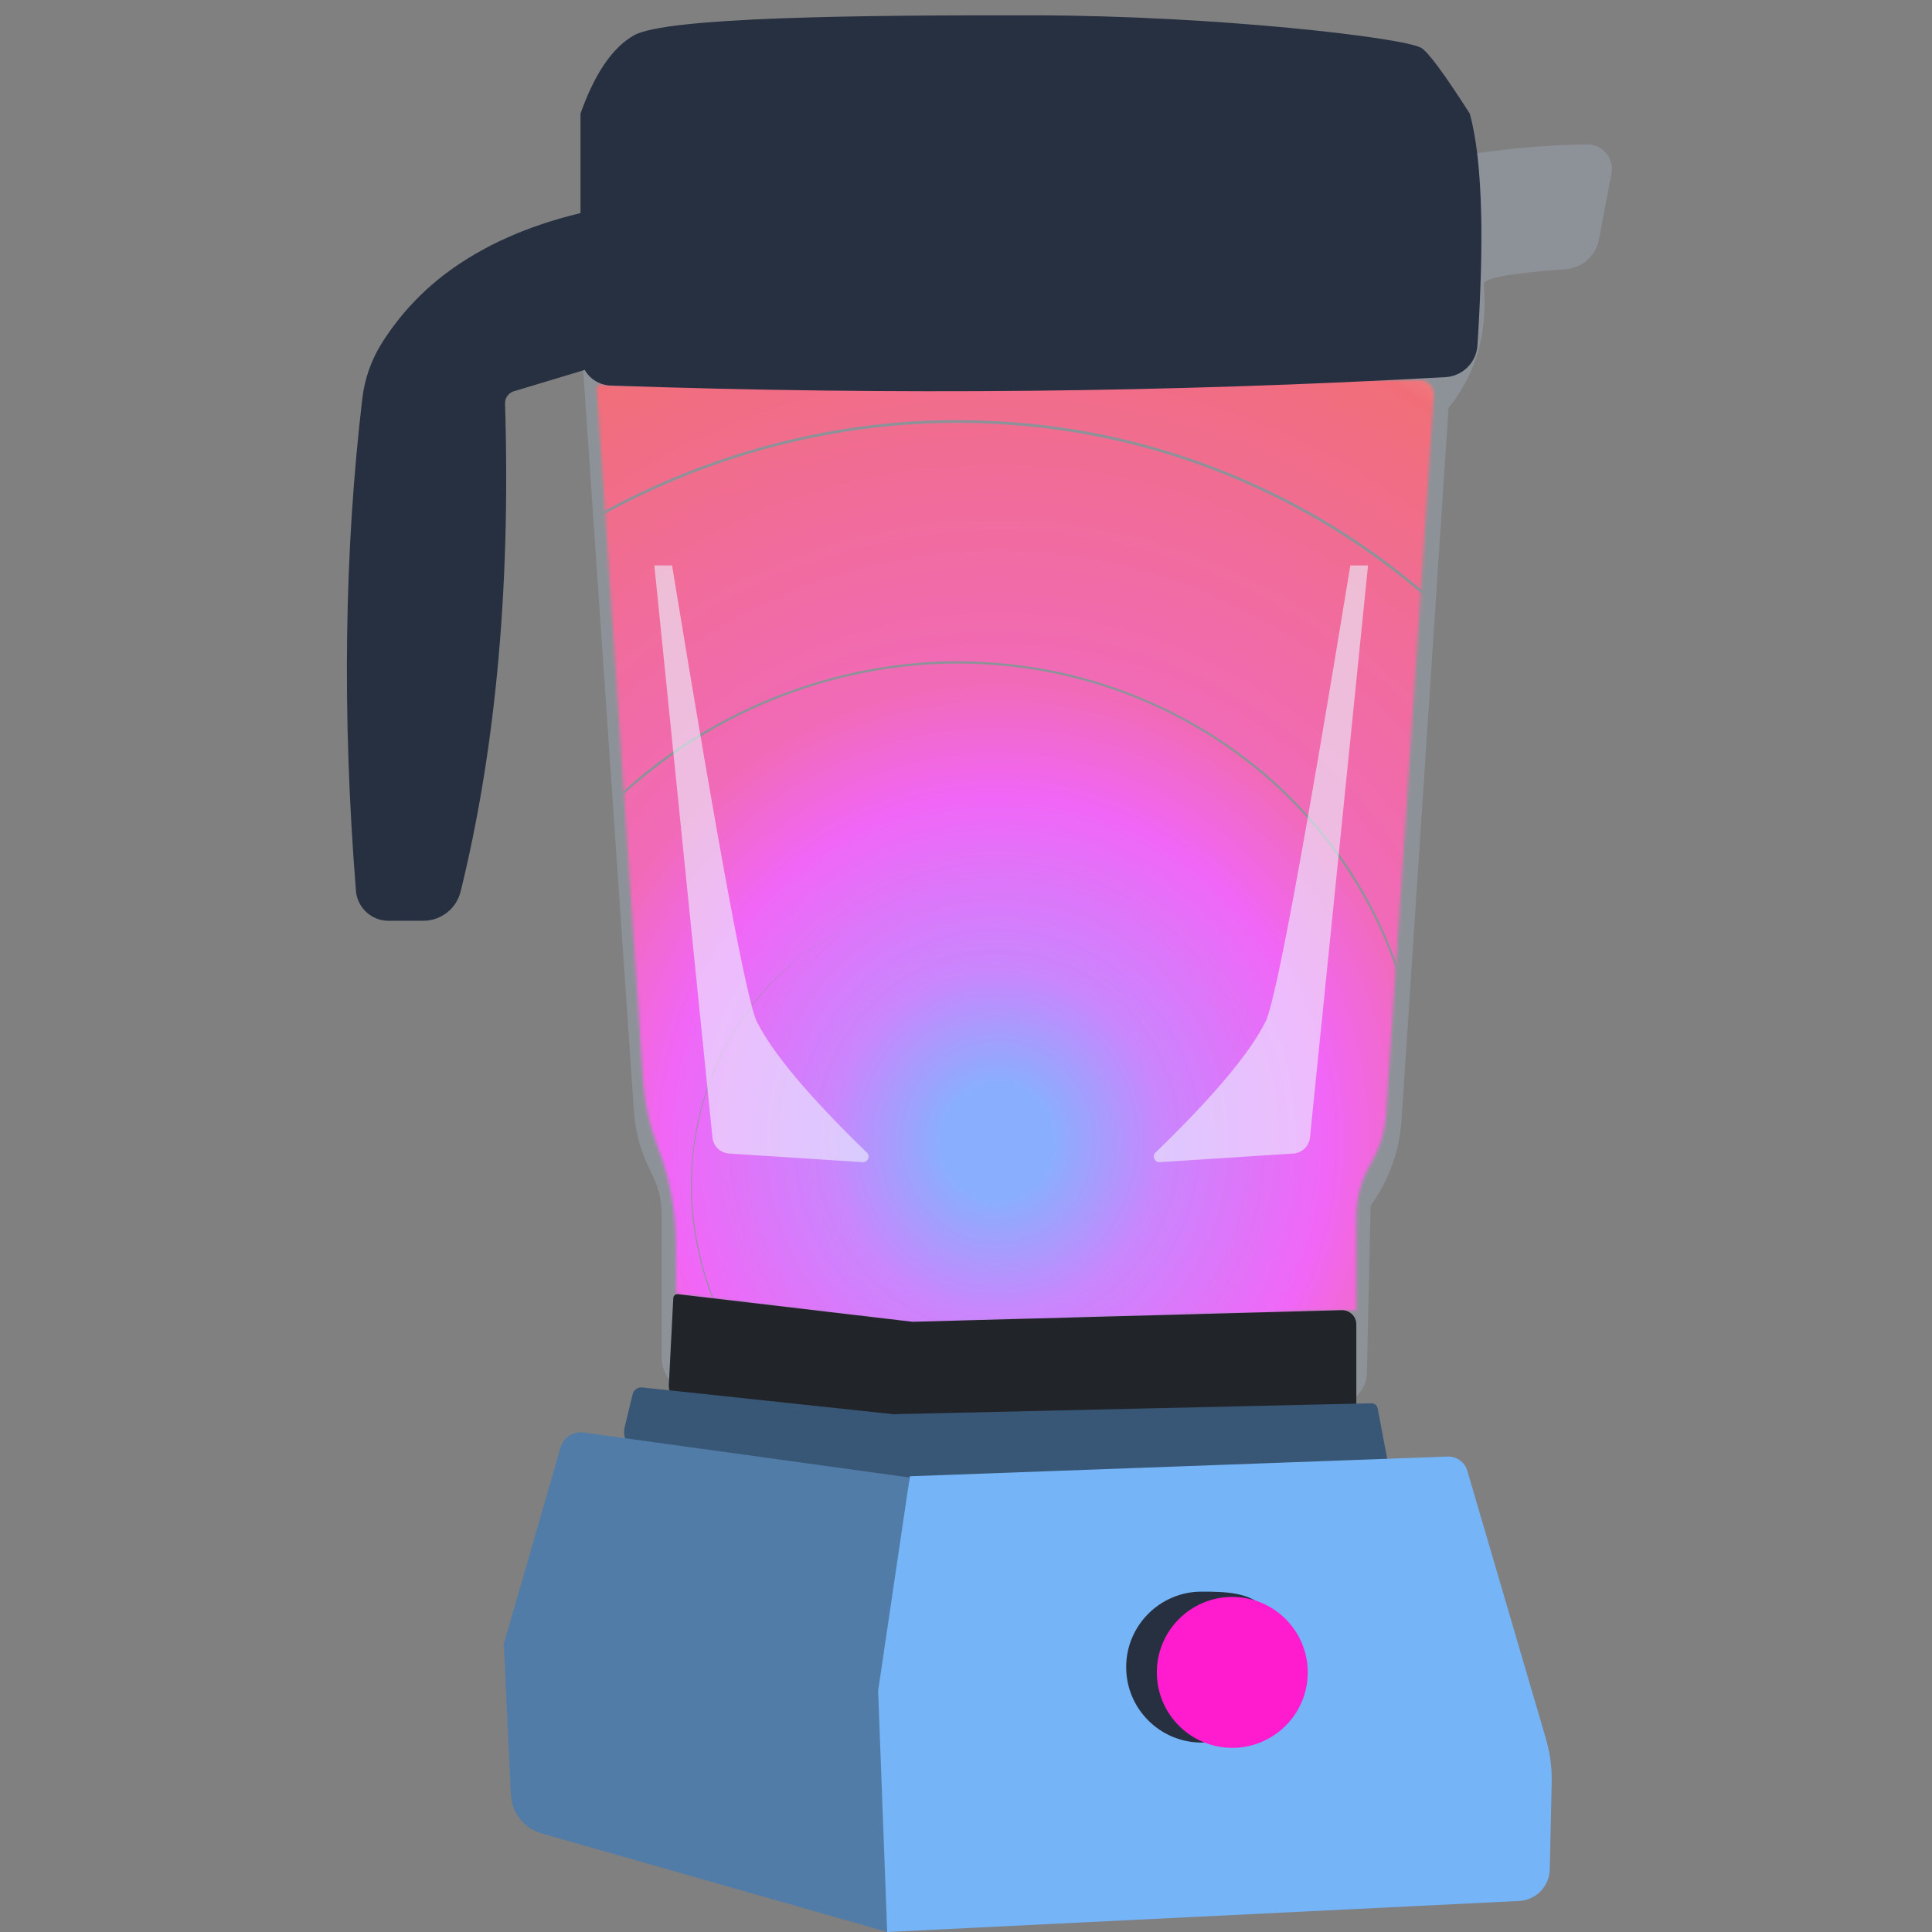 <svg version="1.1" id="my-icon" xmlns="http://www.w3.org/2000/svg" xmlns:xlink="http://www.w3.org/1999/xlink" x="0px" y="0px"
	 viewBox="0 0 640 640" style="enable-background:new 0 0 640 640;" xml:space="preserve">

<rect x="0" y="0" width="640" height="640" fill="#808080" stroke="none"/>

<defs>
<path d="M216.69 390.09C212.83 383.42 210.55 375.95 210.02 368.26C206.14 311.69 195.22 152.32 191.32 95.41C190.95 90.02 195.23 85.44 200.64 85.44C234.91 85.44 298.52 85.44 371.97 85.44C399.64 85.44 416.89 66.03 457.82 56.59C481.61 51.1 504.23 48.18 525.66 47.82C530.83 47.74 534.77 52.42 533.81 57.51C532.64 63.69 530.87 73 529.67 79.33C528.65 84.7 524.16 88.72 518.72 89.13C500.49 90.5 491.44 92.14 491.54 94.04C491.61 95.19 492.64 105.88 489.72 116.16C487.77 123.01 484.48 129.34 479.84 135.15C471.54 260.92 466.35 339.53 464.27 370.97C463.6 381.22 460.05 391.08 454.04 399.42C454.04 399.42 454.04 399.42 454.04 399.42C453.37 429.01 452.96 447.5 452.79 454.9C452.66 460.5 448.17 465.02 442.57 465.17C412.83 465.98 330.8 468.22 300.36 469.05C296.05 469.17 291.75 468.96 287.48 468.42C273.82 466.71 242.06 462.73 229.1 461.1C223.44 460.39 219.18 455.57 219.18 449.86C219.18 438.77 219.18 413.72 219.18 402.19C219.18 397.09 217.84 392.07 215.28 387.65C214.39 386.11 217.19 390.95 216.69 390.09Z" id="c2U5Zrsw8w">
</path>
<path d="M295.97 468.47C380.41 466.54 433.18 465.34 454.29 464.86C455.3 464.84 456.18 465.55 456.37 466.54C457.07 470.22 458.95 480.2 459.68 484.04C459.77 484.53 459.43 485 458.94 485.06C436.83 487.77 381.54 494.54 293.07 505.38C249.86 492.62 222.85 484.64 212.04 481.45C208.27 480.33 206.03 476.45 206.96 472.63C207.6 469.97 208.72 465.37 209.57 461.85C209.92 460.41 211.28 459.45 212.75 459.6C223.85 460.79 251.59 463.74 295.97 468.47Z" id="i3RDOj931Z">
</path>
<path d="M166.89 544.61C176.92 509.89 183.18 488.19 185.68 479.51C186.65 476.18 189.9 474.06 193.34 474.54C207.72 476.52 243.69 481.49 301.23 489.43L293.98 565.2L293.98 640C232.89 622.59 194.71 611.71 179.44 607.36C173.64 605.71 169.54 600.53 169.25 594.51C168.94 587.86 168.15 571.22 166.89 544.61Z" id="c2sIZlKx2W">
</path>
<path d="M290.89 560.09L301.4 489.03C396.4 485.55 455.78 483.38 479.53 482.51C482.53 482.4 485.23 484.34 486.07 487.22C491.69 506.39 506.61 557.26 512.11 575.99C513.48 580.68 514.12 585.55 514.02 590.43C513.85 598.19 513.55 612 513.39 619.24C513.27 624.87 508.82 629.45 503.19 629.72C475.28 631.09 405.52 634.52 293.89 640L290.89 560.09Z" id="bfG5xaWo7">
</path>
<path d="M418.97 532.92C422.57 537.25 423.06 546.18 423.06 552.25C423.06 566.05 411.86 577.25 398.06 577.25C384.26 577.25 373.06 566.05 373.06 552.25C373.06 538.45 384.26 527.25 398.06 527.25C405.79 527.25 414.38 527.41 418.97 532.92Z" id="g2yrymhXOo">
</path>
<path d="M433.21 554C433.21 567.8 422.01 579 408.21 579C394.41 579 383.21 567.8 383.21 554C383.21 540.21 394.41 529 408.21 529C422.01 529 433.21 540.21 433.21 554Z" id="b12UAeOkyt">
</path>
<path d="M216.76 187.3L222.63 187.3C238.04 281.42 247.4 331.8 250.72 338.45C255.93 348.86 268.08 363.32 287.17 381.82C288.4 383.01 287.48 385.09 285.78 384.98C275.92 384.34 251.36 382.76 241.5 382.12C238.62 381.94 236.3 379.7 236.01 376.83C233.44 351.56 227.03 288.38 216.76 187.3Z" id="a49MTxQqs">
</path>
<path d="M453.18 187.3L447.32 187.3C431.91 281.42 422.55 331.8 419.22 338.45C414.02 348.86 401.87 363.32 382.77 381.82C381.55 383.01 382.47 385.09 384.17 384.98C394.03 384.34 418.59 382.76 428.44 382.12C431.32 381.94 433.65 379.7 433.94 376.83C436.5 351.56 442.92 288.38 453.18 187.3Z" id="aqxUDXPrc">
</path>
<path d="M192.3 37.62C196.99 24.4 202.88 15.76 209.97 11.72C220.59 5.66 284.42 4.96 343.42 5.08C402.42 5.21 464.8 12.39 470.8 15.87C473.08 17.2 478.44 24.44 486.87 37.62C489.08 45.54 490.34 56.72 490.66 71.18C490.92 82.93 490.51 97.33 489.43 114.4C489.07 120.09 484.51 124.61 478.82 124.93C433.2 127.48 387.36 128.98 341.29 129.45C295.19 129.91 248.86 129.34 202.29 127.72C196.72 127.53 192.3 122.95 192.3 117.37C192.3 106.74 192.3 80.16 192.3 37.62Z" id="aprdoQjuX">
</path>
<path d="M114.99 210.52C115.36 183.45 117.04 157.27 120.03 131.96C120.8 125.42 123.03 119.14 126.54 113.57C132.75 103.76 140.63 95.49 150.2 88.76C162.57 80.07 177.64 73.78 195.42 69.87L195.42 122.02C181.98 126.07 173.59 128.6 170.23 129.61C168.44 130.15 167.24 131.82 167.3 133.68C168.28 165.18 167.41 194.98 164.67 223.07C162.18 248.66 158.15 272.74 152.59 295.32C151.19 301.02 146.07 305.02 140.2 305.02C135.9 305.02 133 305.02 128.7 305.02C123.05 305.02 118.35 300.69 117.91 295.06C115.59 265.97 114.62 237.79 114.99 210.52Z" id="g14kqXdlTQ">
</path>
<path d="M302.31 437.86C378.12 435.81 425.5 434.52 444.45 434.01C447.11 433.94 449.3 436.07 449.3 438.73C449.3 445.23 449.3 458.57 449.3 464.74C449.3 468.34 446.43 471.29 442.83 471.39C415.45 472.16 343.67 474.16 317.26 474.9C309.7 475.11 302.14 474.71 294.65 473.69C279.98 471.69 242.1 466.54 226.15 464.37C223.41 464 221.41 461.59 221.56 458.83C221.87 452.77 222.7 436.74 223.04 429.99C223.08 429.21 223.78 428.62 224.56 428.71C234.92 429.93 260.84 432.98 302.31 437.86Z" id="e19qoGPIJB">
</path>
<path d="M470.15 125.91C472.94 125.89 475.15 128.24 474.96 131.02C471.68 180.41 462.37 320.7 459.14 369.41C458.76 375.06 457.06 380.53 454.16 385.39C453.19 387.02 455.04 383.91 454.16 385.39C450.98 390.73 449.3 396.82 449.3 403.04C449.3 407.17 449.3 417.5 449.3 434.03L301.23 438.4L223.91 428.71C223.91 420.03 223.91 414.6 223.91 412.43C223.91 401.27 221.85 390.21 217.83 379.8C217.02 377.72 219.04 382.95 217.83 379.8C215.16 372.89 213.55 365.62 213.06 358.23C209.97 312.06 200.93 176.94 197.71 128.83C197.66 128.04 198.28 127.38 199.07 127.37C254.31 127.07 415.64 126.2 470.15 125.91Z" id="bUgtoKHb">
</path>
</defs>

<defs>
  <radialGradient id="rg1" cx="0.474" cy="0.472" r="50%">
    <stop offset="5%" style="stop-color:#7BA3FE;"/>
    <stop offset="15%" style="stop-color:#CB70FE;"/>
    <stop offset="30%" style="stop-color:#FC49F5;"/>
    <stop offset="40%" style="stop-color:#FC4EA7;"/>
    <stop offset="75%" style="stop-color:#FD5258;"/>
    <stop offset="90%" style="stop-color:#FECE7A;"/>
    <stop offset="100%" style="stop-color:#7EFF7A;"/>
  </radialGradient>
</defs>

<mask id="blending">
  <use xlink:href="#bUgtoKHb" opacity="1" fill="#FFFFFF" fill-opacity="1"></use>
</mask>

<g>


<g mask="url(#blending)">
  <g id="spirals" transform="translate(330,380) rotate(-270)" style="fill:none;stroke-width:79px;stroke-linecap:round;">
    <path id="spiral1" class="sprial" style="stroke:url(#rg1);" d="M0,0C3.36,0.06,6.6,-2.82,7.07,-7.07C7.66,-11.26,5.28,-16.67,0,-20C-5.18,-23.4,-13.27,-24.43,-21.21,-21.21C-29.13,-18.12,-36.69,-10.51,-40,0C-43.42,10.46,-42.3,23.68,-35.36,35.36C-28.53,47,-15.79,56.71,0,60C15.69,63.43,34.14,60.2,49.5,49.5C64.88,38.98,76.71,21.03,80,0C83.43,-20.92,78.08,-44.6,63.64,-63.64C49.44,-82.74,26.27,-96.74,0,-100C-26.16,-103.45,-55.05,-95.94,-77.78,-77.78C-100.6,-59.88,-116.76,-31.53,-120,0C-123.48,31.43,-113.8,65.49,-91.92,91.92C-70.34,118.47,-36.76,136.79,0,140C36.66,143.5,75.94,131.67,106.07,106.07C136.34,80.79,156.81,42,160,0C163.53,-41.9,149.54,-86.4,120.21,-120.21C91.24,-154.2,47.24,-176.83,0,-180C-47.13,-183.56,-96.85,-167.4,-134.35,-134.35C-172.06,-101.7,-196.86,-52.47,-200,0C-203.55,52.4,-185.28,107.29,-148.49,148.49C-112.14,189.9,-57.74,216.9,0,220C57.63,223.58,117.75,203.14,162.63,162.63C207.77,122.6,236.92,62.97,240,0C243.62,-62.86,220.98,-128.21,176.78,-176.78C133.05,-225.63,68.21,-256.95,0,-260C-68.13,-263.64,-138.65,-238.85,-190.92,-190.92C-243.49,-143.49,-276.98,-73.47,-280,0C-283.66,73.36,-256.71,149.1,-205.06,205.06C-153.94,261.36,-78.71,297,0,300C78.6,303.69,159.56,274.58,219.2,219.2C279.23,164.4,317.02,83.94,320,0C323.72,-83.84,292.44,-170.01,233.35,-233.35C174.84,-297.12,89.21,-337.04,0,-340C-89.07,-343.71,-180.46,-310.32,-247.49,-247.49C-315,-185.31,-357.03,-94.41,-360,0C-363.74,94.33,-328.18,190.91,-261.63,261.63C-195.75,332.86,-99.67,377.06,0,380C99.57,383.76,201.36,346.05,275.77,275.77C350.73,206.2,397.08,104.91,400,0"/>
   </g>
</g>

<!-- glass -->
<use xlink:href="#c2U5Zrsw8w" opacity="1" fill="#c7dcfc" fill-opacity=".2"></use>

<!-- base -->
<use xlink:href="#e19qoGPIJB" opacity="1" fill="#212429" fill-opacity="1"></use>

<!-- adapter -->
<use xlink:href="#i3RDOj931Z" opacity="1" fill="#385675" fill-opacity="1"></use>

<!-- bottom side -->
<use xlink:href="#c2sIZlKx2W" opacity="1" fill="#517ca8" fill-opacity="1"></use>

<!-- bottom front -->
<use xlink:href="#bfG5xaWo7" opacity="1" fill="#74b4f7" fill-opacity="1"></use>

<use xlink:href="#g2yrymhXOo" opacity="1" fill="#263040" fill-opacity="1"></use>
<use xlink:href="#b12UAeOkyt" opacity="1" fill="#ff1cce" fill-opacity="1"></use>


<!-- reflect -->
<use xlink:href="#a49MTxQqs" opacity="1" fill="#edf4ff" fill-opacity=".6"></use>

<!-- reflect -->
<use xlink:href="#aqxUDXPrc" opacity="1" fill="#edf4ff" fill-opacity=".6"></use>

<!-- lid -->
<use xlink:href="#aprdoQjuX" opacity="1" fill="#263040" fill-opacity="1"></use>

<!-- handle -->
<use xlink:href="#g14kqXdlTQ" opacity="1" fill="#263040" fill-opacity="1"></use>

</g>
</svg>
